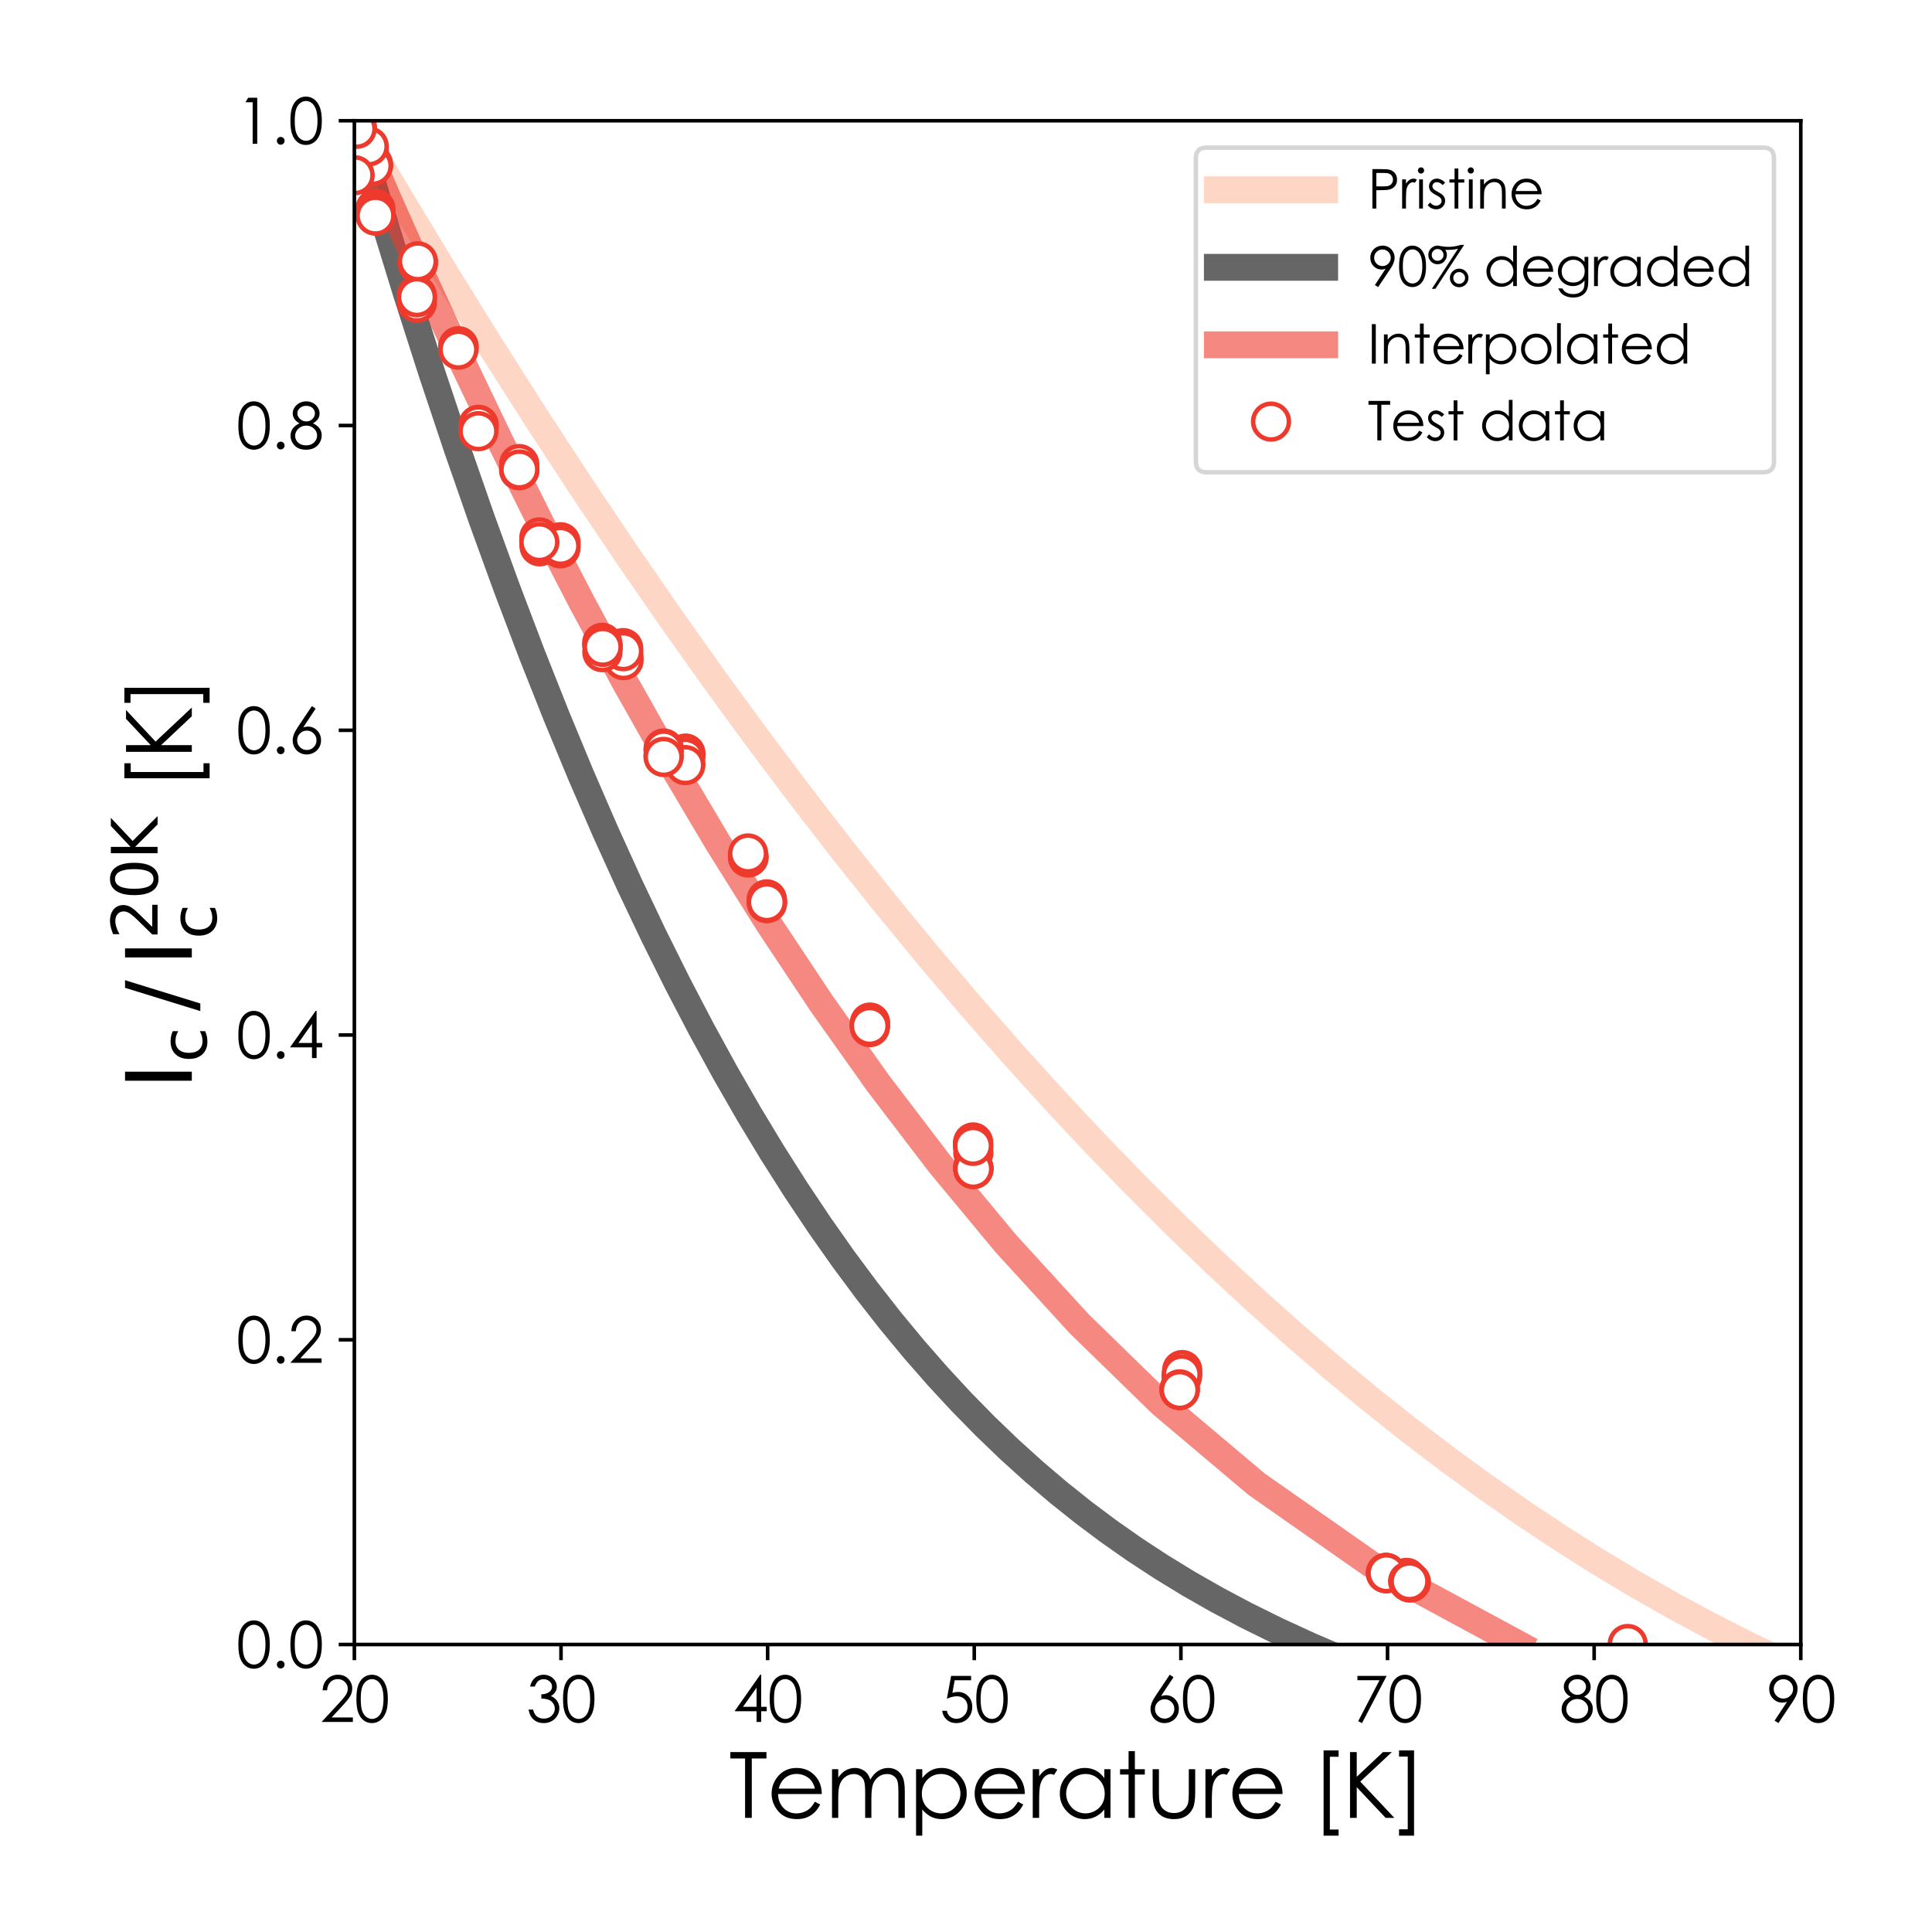 <?xml version="1.0" encoding="utf-8" standalone="no"?>
<!DOCTYPE svg PUBLIC "-//W3C//DTD SVG 1.1//EN"
  "http://www.w3.org/Graphics/SVG/1.1/DTD/svg11.dtd">
<svg xmlns:xlink="http://www.w3.org/1999/xlink" width="432pt" height="432pt" viewBox="0 0 432 432" xmlns="http://www.w3.org/2000/svg" version="1.1">
 <defs>
  <style type="text/css">*{stroke-linejoin: round; stroke-linecap: butt}</style>
 </defs>
 <g id="figure_1">
  <g id="patch_1">
   <path d="M 0 432 
L 432 432 
L 432 0 
L 0 0 
z
" style="fill: #ffffff"/>
  </g>
  <g id="axes_1">
   <g id="patch_2">
    <path d="M 79.238 367.72 
L 402.66 367.72 
L 402.66 27 
L 79.238 27 
z
" style="fill: #ffffff"/>
   </g>
   <g id="matplotlib.axis_1">
    <g id="xtick_1">
     <g id="line2d_1">
      <defs>
       <path id="m5ea29cf5d8" d="M 0 0 
L 0 3.5 
" style="stroke: #000000; stroke-width: 0.8"/>
      </defs>
      <g>
       <use xlink:href="#m5ea29cf5d8" x="79.238" y="367.72" style="stroke: #000000; stroke-width: 0.8"/>
      </g>
     </g>
     <g id="text_1">
      <!-- 20 -->
      <g transform="translate(71.479 385.03) scale(0.14 -0.14)">
       <defs>
        <path id="CenturyGothic-32" d="M 741 3156 
L 300 3156 
Q 319 3838 755 4275 
Q 1191 4713 1831 4713 
Q 2466 4713 2858 4303 
Q 3250 3894 3250 3338 
Q 3250 2947 3062 2605 
Q 2875 2263 2334 1678 
L 1191 444 
L 3313 444 
L 3313 0 
L 191 0 
L 1947 1897 
Q 2481 2469 2642 2745 
Q 2803 3022 2803 3328 
Q 2803 3716 2514 3995 
Q 2225 4275 1806 4275 
Q 1366 4275 1073 3981 
Q 781 3688 741 3156 
z
" transform="scale(0.016)"/>
        <path id="CenturyGothic-30" d="M 203 2297 
Q 203 3206 398 3703 
Q 594 4200 950 4456 
Q 1306 4713 1747 4713 
Q 2194 4713 2556 4455 
Q 2919 4197 3130 3681 
Q 3341 3166 3341 2297 
Q 3341 1431 3133 918 
Q 2925 406 2559 145 
Q 2194 -116 1747 -116 
Q 1306 -116 953 137 
Q 600 391 401 892 
Q 203 1394 203 2297 
z
M 638 2288 
Q 638 1509 777 1111 
Q 916 713 1187 506 
Q 1459 300 1763 300 
Q 2069 300 2334 501 
Q 2600 703 2738 1106 
Q 2909 1597 2909 2288 
Q 2909 2981 2756 3423 
Q 2603 3866 2333 4070 
Q 2063 4275 1763 4275 
Q 1456 4275 1187 4070 
Q 919 3866 778 3467 
Q 638 3069 638 2288 
z
" transform="scale(0.016)"/>
       </defs>
       <use xlink:href="#CenturyGothic-32"/>
       <use xlink:href="#CenturyGothic-30" x="55.42"/>
      </g>
     </g>
    </g>
    <g id="xtick_2">
     <g id="line2d_2">
      <g>
       <use xlink:href="#m5ea29cf5d8" x="125.441" y="367.72" style="stroke: #000000; stroke-width: 0.8"/>
      </g>
     </g>
     <g id="text_2">
      <!-- 30 -->
      <g transform="translate(117.682 385.03) scale(0.14 -0.14)">
       <defs>
        <path id="CenturyGothic-33" d="M 847 3531 
L 378 3531 
Q 506 4100 868 4406 
Q 1231 4713 1725 4713 
Q 2084 4713 2395 4548 
Q 2706 4384 2876 4106 
Q 3047 3828 3047 3525 
Q 3047 2931 2456 2584 
Q 2788 2450 3000 2191 
Q 3300 1825 3300 1372 
Q 3300 981 3094 626 
Q 2888 272 2531 78 
Q 2175 -116 1734 -116 
Q 1141 -116 744 226 
Q 347 569 225 1231 
L 675 1231 
Q 794 784 1016 584 
Q 1300 331 1741 331 
Q 2241 331 2544 631 
Q 2847 931 2847 1334 
Q 2847 1603 2695 1837 
Q 2544 2072 2289 2190 
Q 2034 2309 1500 2338 
L 1500 2759 
Q 1816 2759 2075 2870 
Q 2334 2981 2451 3153 
Q 2569 3325 2569 3528 
Q 2569 3828 2330 4047 
Q 2091 4266 1725 4266 
Q 1428 4266 1212 4098 
Q 997 3931 847 3531 
z
" transform="scale(0.016)"/>
       </defs>
       <use xlink:href="#CenturyGothic-33"/>
       <use xlink:href="#CenturyGothic-30" x="55.42"/>
      </g>
     </g>
    </g>
    <g id="xtick_3">
     <g id="line2d_3">
      <g>
       <use xlink:href="#m5ea29cf5d8" x="171.644" y="367.72" style="stroke: #000000; stroke-width: 0.8"/>
      </g>
     </g>
     <g id="text_3">
      <!-- 40 -->
      <g transform="translate(163.885 385.03) scale(0.14 -0.14)">
       <defs>
        <path id="CenturyGothic-34" d="M 2725 4713 
L 2819 4713 
L 2819 1509 
L 3375 1509 
L 3375 1069 
L 2819 1069 
L 2819 0 
L 2359 0 
L 2359 1069 
L 163 1069 
L 2725 4713 
z
M 2359 1509 
L 2359 3425 
L 1006 1509 
L 2359 1509 
z
" transform="scale(0.016)"/>
       </defs>
       <use xlink:href="#CenturyGothic-34"/>
       <use xlink:href="#CenturyGothic-30" x="55.42"/>
      </g>
     </g>
    </g>
    <g id="xtick_4">
     <g id="line2d_4">
      <g>
       <use xlink:href="#m5ea29cf5d8" x="217.847" y="367.72" style="stroke: #000000; stroke-width: 0.8"/>
      </g>
     </g>
     <g id="text_4">
      <!-- 50 -->
      <g transform="translate(210.088 385.03) scale(0.14 -0.14)">
       <defs>
        <path id="CenturyGothic-35" d="M 3147 4597 
L 3147 4159 
L 1509 4159 
L 1281 2906 
Q 1581 2994 1822 2994 
Q 2450 2994 2858 2573 
Q 3266 2153 3266 1497 
Q 3266 1044 3056 666 
Q 2847 288 2489 86 
Q 2131 -116 1663 -116 
Q 1103 -116 718 226 
Q 334 569 259 1113 
L 731 1113 
Q 784 847 911 681 
Q 1038 516 1248 414 
Q 1459 313 1691 313 
Q 2144 313 2469 656 
Q 2794 1000 2794 1516 
Q 2794 1981 2500 2272 
Q 2206 2563 1716 2563 
Q 1309 2563 731 2316 
L 1156 4597 
L 3147 4597 
z
" transform="scale(0.016)"/>
       </defs>
       <use xlink:href="#CenturyGothic-35"/>
       <use xlink:href="#CenturyGothic-30" x="55.42"/>
      </g>
     </g>
    </g>
    <g id="xtick_5">
     <g id="line2d_5">
      <g>
       <use xlink:href="#m5ea29cf5d8" x="264.051" y="367.72" style="stroke: #000000; stroke-width: 0.8"/>
      </g>
     </g>
     <g id="text_5">
      <!-- 60 -->
      <g transform="translate(256.292 385.03) scale(0.14 -0.14)">
       <defs>
        <path id="CenturyGothic-36" d="M 2347 4713 
L 2725 4466 
L 1484 2584 
Q 1734 2669 1953 2669 
Q 2500 2669 2881 2273 
Q 3263 1878 3263 1300 
Q 3263 903 3078 583 
Q 2894 263 2555 73 
Q 2216 -116 1825 -116 
Q 1447 -116 1123 67 
Q 800 250 615 581 
Q 431 913 431 1291 
Q 431 1572 545 1883 
Q 659 2194 953 2631 
L 2347 4713 
z
M 1844 2266 
Q 1444 2266 1161 1983 
Q 878 1700 878 1297 
Q 878 897 1161 614 
Q 1444 331 1844 331 
Q 2244 331 2526 614 
Q 2809 897 2809 1297 
Q 2809 1700 2526 1983 
Q 2244 2266 1844 2266 
z
" transform="scale(0.016)"/>
       </defs>
       <use xlink:href="#CenturyGothic-36"/>
       <use xlink:href="#CenturyGothic-30" x="55.42"/>
      </g>
     </g>
    </g>
    <g id="xtick_6">
     <g id="line2d_6">
      <g>
       <use xlink:href="#m5ea29cf5d8" x="310.254" y="367.72" style="stroke: #000000; stroke-width: 0.8"/>
      </g>
     </g>
     <g id="text_6">
      <!-- 70 -->
      <g transform="translate(302.495 385.03) scale(0.14 -0.14)">
       <defs>
        <path id="CenturyGothic-37" d="M 459 4597 
L 3375 4597 
L 916 -116 
L 538 78 
L 2663 4163 
L 459 4163 
L 459 4597 
z
" transform="scale(0.016)"/>
       </defs>
       <use xlink:href="#CenturyGothic-37"/>
       <use xlink:href="#CenturyGothic-30" x="55.42"/>
      </g>
     </g>
    </g>
    <g id="xtick_7">
     <g id="line2d_7">
      <g>
       <use xlink:href="#m5ea29cf5d8" x="356.457" y="367.72" style="stroke: #000000; stroke-width: 0.8"/>
      </g>
     </g>
     <g id="text_7">
      <!-- 80 -->
      <g transform="translate(348.698 385.03) scale(0.14 -0.14)">
       <defs>
        <path id="CenturyGothic-38" d="M 2459 2522 
Q 2925 2291 3126 1994 
Q 3328 1697 3328 1319 
Q 3328 788 2981 381 
Q 2556 -116 1766 -116 
Q 1003 -116 609 320 
Q 216 756 216 1281 
Q 216 1666 422 1973 
Q 628 2281 1109 2522 
Q 772 2697 603 2956 
Q 434 3216 434 3513 
Q 434 3813 614 4098 
Q 794 4384 1111 4548 
Q 1428 4713 1797 4713 
Q 2156 4713 2462 4547 
Q 2769 4381 2942 4097 
Q 3116 3813 3116 3500 
Q 3116 3188 2952 2944 
Q 2788 2700 2459 2522 
z
M 1775 4266 
Q 1397 4266 1148 4042 
Q 900 3819 900 3509 
Q 900 3203 1167 2954 
Q 1434 2706 1791 2706 
Q 2019 2706 2222 2818 
Q 2425 2931 2539 3126 
Q 2653 3322 2653 3519 
Q 2653 3797 2428 4031 
Q 2203 4266 1775 4266 
z
M 1797 2291 
Q 1322 2291 1000 1983 
Q 678 1675 678 1266 
Q 678 1013 815 788 
Q 953 563 1200 441 
Q 1447 319 1772 319 
Q 2275 319 2572 616 
Q 2869 913 2869 1309 
Q 2869 1694 2555 1992 
Q 2241 2291 1797 2291 
z
" transform="scale(0.016)"/>
       </defs>
       <use xlink:href="#CenturyGothic-38"/>
       <use xlink:href="#CenturyGothic-30" x="55.42"/>
      </g>
     </g>
    </g>
    <g id="xtick_8">
     <g id="line2d_8">
      <g>
       <use xlink:href="#m5ea29cf5d8" x="402.66" y="367.72" style="stroke: #000000; stroke-width: 0.8"/>
      </g>
     </g>
     <g id="text_8">
      <!-- 90 -->
      <g transform="translate(394.901 385.03) scale(0.14 -0.14)">
       <defs>
        <path id="CenturyGothic-39" d="M 1228 -116 
L 850 128 
L 2091 2009 
Q 1841 1928 1622 1928 
Q 1075 1928 694 2323 
Q 313 2719 313 3297 
Q 313 3694 497 4012 
Q 681 4331 1020 4522 
Q 1359 4713 1747 4713 
Q 2128 4713 2451 4528 
Q 2775 4344 2959 4012 
Q 3144 3681 3144 3306 
Q 3144 3022 3030 2711 
Q 2916 2400 2622 1963 
L 1228 -116 
z
M 1728 2331 
Q 2131 2331 2414 2614 
Q 2697 2897 2697 3297 
Q 2697 3697 2414 3980 
Q 2131 4263 1728 4263 
Q 1328 4263 1045 3980 
Q 763 3697 763 3297 
Q 763 2897 1045 2614 
Q 1328 2331 1728 2331 
z
" transform="scale(0.016)"/>
       </defs>
       <use xlink:href="#CenturyGothic-39"/>
       <use xlink:href="#CenturyGothic-30" x="55.42"/>
      </g>
     </g>
    </g>
    <g id="text_9">
     <!-- Temperature [K] -->
     <g transform="translate(162.98 406.479) scale(0.2 -0.2)">
      <defs>
       <path id="CenturyGothic-54" d="M 103 4150 
L 103 4597 
L 2625 4597 
L 2625 4150 
L 1600 4150 
L 1600 0 
L 1131 0 
L 1131 4150 
L 103 4150 
z
" transform="scale(0.016)"/>
       <path id="CenturyGothic-65" d="M 3350 1128 
L 3719 934 
Q 3538 578 3300 359 
Q 3063 141 2766 26 
Q 2469 -88 2094 -88 
Q 1263 -88 794 457 
Q 325 1003 325 1691 
Q 325 2338 722 2844 
Q 1225 3488 2069 3488 
Q 2938 3488 3456 2828 
Q 3825 2363 3831 1666 
L 775 1666 
Q 788 1072 1153 692 
Q 1519 313 2056 313 
Q 2316 313 2561 403 
Q 2806 494 2978 644 
Q 3150 794 3350 1128 
z
M 3350 2044 
Q 3263 2394 3095 2603 
Q 2928 2813 2653 2941 
Q 2378 3069 2075 3069 
Q 1575 3069 1216 2747 
Q 953 2513 819 2044 
L 3350 2044 
z
" transform="scale(0.016)"/>
       <path id="CenturyGothic-6d" d="M 484 3400 
L 919 3400 
L 919 2813 
Q 1147 3138 1388 3288 
Q 1719 3488 2084 3488 
Q 2331 3488 2553 3391 
Q 2775 3294 2915 3133 
Q 3056 2972 3159 2672 
Q 3378 3072 3706 3280 
Q 4034 3488 4413 3488 
Q 4766 3488 5036 3309 
Q 5306 3131 5437 2812 
Q 5569 2494 5569 1856 
L 5569 0 
L 5122 0 
L 5122 1856 
Q 5122 2403 5044 2608 
Q 4966 2813 4777 2938 
Q 4588 3063 4325 3063 
Q 4006 3063 3742 2875 
Q 3478 2688 3356 2375 
Q 3234 2063 3234 1331 
L 3234 0 
L 2800 0 
L 2800 1741 
Q 2800 2356 2723 2576 
Q 2647 2797 2456 2930 
Q 2266 3063 2003 3063 
Q 1700 3063 1436 2880 
Q 1172 2697 1045 2387 
Q 919 2078 919 1441 
L 919 0 
L 484 0 
L 484 3400 
z
" transform="scale(0.016)"/>
       <path id="CenturyGothic-70" d="M 494 3400 
L 928 3400 
L 928 2775 
Q 1188 3131 1525 3309 
Q 1863 3488 2278 3488 
Q 3003 3488 3518 2966 
Q 4034 2444 4034 1709 
Q 4034 959 3523 435 
Q 3013 -88 2291 -88 
Q 1884 -88 1543 81 
Q 1203 250 928 584 
L 928 -1244 
L 494 -1244 
L 494 3400 
z
M 2244 3066 
Q 1675 3066 1286 2669 
Q 897 2272 897 1681 
Q 897 1294 1070 984 
Q 1244 675 1567 494 
Q 1891 313 2250 313 
Q 2603 313 2914 495 
Q 3225 678 3409 1006 
Q 3594 1334 3594 1694 
Q 3594 2056 3411 2381 
Q 3228 2706 2918 2886 
Q 2609 3066 2244 3066 
z
" transform="scale(0.016)"/>
       <path id="CenturyGothic-72" d="M 322 3400 
L 769 3400 
L 769 2903 
Q 969 3197 1191 3342 
Q 1413 3488 1653 3488 
Q 1834 3488 2041 3372 
L 1813 3003 
Q 1675 3063 1581 3063 
Q 1363 3063 1159 2883 
Q 956 2703 850 2325 
Q 769 2034 769 1150 
L 769 0 
L 322 0 
L 322 3400 
z
" transform="scale(0.016)"/>
       <path id="CenturyGothic-61" d="M 3875 3400 
L 3875 0 
L 3444 0 
L 3444 584 
Q 3169 250 2826 81 
Q 2484 -88 2078 -88 
Q 1356 -88 845 435 
Q 334 959 334 1709 
Q 334 2444 850 2966 
Q 1366 3488 2091 3488 
Q 2509 3488 2848 3309 
Q 3188 3131 3444 2775 
L 3444 3400 
L 3875 3400 
z
M 2125 3066 
Q 1759 3066 1450 2886 
Q 1141 2706 958 2381 
Q 775 2056 775 1694 
Q 775 1334 959 1006 
Q 1144 678 1455 495 
Q 1766 313 2122 313 
Q 2481 313 2803 494 
Q 3125 675 3298 984 
Q 3472 1294 3472 1681 
Q 3472 2272 3083 2669 
Q 2694 3066 2125 3066 
z
" transform="scale(0.016)"/>
       <path id="CenturyGothic-74" d="M 869 4663 
L 1309 4663 
L 1309 3400 
L 2003 3400 
L 2003 3025 
L 1309 3025 
L 1309 0 
L 869 0 
L 869 3025 
L 272 3025 
L 272 3400 
L 869 3400 
L 869 4663 
z
" transform="scale(0.016)"/>
       <path id="CenturyGothic-75" d="M 431 3400 
L 872 3400 
L 872 1813 
Q 872 1231 934 1013 
Q 1028 700 1292 519 
Q 1556 338 1922 338 
Q 2288 338 2542 514 
Q 2797 691 2894 978 
Q 2959 1175 2959 1813 
L 2959 3400 
L 3406 3400 
L 3406 1731 
Q 3406 1028 3242 672 
Q 3078 316 2748 114 
Q 2419 -88 1922 -88 
Q 1425 -88 1092 114 
Q 759 316 595 677 
Q 431 1038 431 1763 
L 431 3400 
z
" transform="scale(0.016)"/>
       <path id="CenturyGothic-20" transform="scale(0.016)"/>
       <path id="CenturyGothic-5b" d="M 906 4713 
L 1956 4713 
L 1956 4269 
L 1344 4269 
L 1344 -816 
L 1956 -816 
L 1956 -1244 
L 906 -1244 
L 906 4713 
z
" transform="scale(0.016)"/>
       <path id="CenturyGothic-4b" d="M 559 4597 
L 1028 4597 
L 1028 2872 
L 2863 4597 
L 3484 4597 
L 1275 2534 
L 3656 0 
L 3047 0 
L 1028 2144 
L 1028 0 
L 559 0 
L 559 4597 
z
" transform="scale(0.016)"/>
       <path id="CenturyGothic-5d" d="M 1341 -1244 
L 291 -1244 
L 291 -800 
L 900 -800 
L 900 4284 
L 291 4284 
L 291 4713 
L 1341 4713 
L 1341 -1244 
z
" transform="scale(0.016)"/>
      </defs>
      <use xlink:href="#CenturyGothic-54"/>
      <use xlink:href="#CenturyGothic-65" x="42.578"/>
      <use xlink:href="#CenturyGothic-6d" x="107.568"/>
      <use xlink:href="#CenturyGothic-70" x="201.367"/>
      <use xlink:href="#CenturyGothic-65" x="269.58"/>
      <use xlink:href="#CenturyGothic-72" x="334.57"/>
      <use xlink:href="#CenturyGothic-61" x="364.648"/>
      <use xlink:href="#CenturyGothic-74" x="432.959"/>
      <use xlink:href="#CenturyGothic-75" x="466.846"/>
      <use xlink:href="#CenturyGothic-72" x="527.637"/>
      <use xlink:href="#CenturyGothic-65" x="557.715"/>
      <use xlink:href="#CenturyGothic-20" x="622.705"/>
      <use xlink:href="#CenturyGothic-5b" x="650.391"/>
      <use xlink:href="#CenturyGothic-4b" x="685.498"/>
      <use xlink:href="#CenturyGothic-5d" x="744.58"/>
     </g>
    </g>
   </g>
   <g id="matplotlib.axis_2">
    <g id="ytick_1">
     <g id="line2d_9">
      <defs>
       <path id="m9e970115e0" d="M 0 0 
L -3.5 0 
" style="stroke: #000000; stroke-width: 0.8"/>
      </defs>
      <g>
       <use xlink:href="#m9e970115e0" x="79.238" y="367.72" style="stroke: #000000; stroke-width: 0.8"/>
      </g>
     </g>
     <g id="text_10">
      <!-- 0.0 -->
      <g transform="translate(52.844 372.875) scale(0.14 -0.14)">
       <defs>
        <path id="CenturyGothic-2e" d="M 969 688 
Q 1128 688 1240 575 
Q 1353 463 1353 300 
Q 1353 141 1240 26 
Q 1128 -88 969 -88 
Q 809 -88 696 26 
Q 584 141 584 300 
Q 584 463 696 575 
Q 809 688 969 688 
z
" transform="scale(0.016)"/>
       </defs>
       <use xlink:href="#CenturyGothic-30"/>
       <use xlink:href="#CenturyGothic-2e" x="55.42"/>
       <use xlink:href="#CenturyGothic-30" x="83.105"/>
      </g>
     </g>
    </g>
    <g id="ytick_2">
     <g id="line2d_10">
      <g>
       <use xlink:href="#m9e970115e0" x="79.238" y="299.576" style="stroke: #000000; stroke-width: 0.8"/>
      </g>
     </g>
     <g id="text_11">
      <!-- 0.2 -->
      <g transform="translate(52.844 304.731) scale(0.14 -0.14)">
       <use xlink:href="#CenturyGothic-30"/>
       <use xlink:href="#CenturyGothic-2e" x="55.42"/>
       <use xlink:href="#CenturyGothic-32" x="83.105"/>
      </g>
     </g>
    </g>
    <g id="ytick_3">
     <g id="line2d_11">
      <g>
       <use xlink:href="#m9e970115e0" x="79.238" y="231.432" style="stroke: #000000; stroke-width: 0.8"/>
      </g>
     </g>
     <g id="text_12">
      <!-- 0.4 -->
      <g transform="translate(52.844 236.587) scale(0.14 -0.14)">
       <use xlink:href="#CenturyGothic-30"/>
       <use xlink:href="#CenturyGothic-2e" x="55.42"/>
       <use xlink:href="#CenturyGothic-34" x="83.105"/>
      </g>
     </g>
    </g>
    <g id="ytick_4">
     <g id="line2d_12">
      <g>
       <use xlink:href="#m9e970115e0" x="79.238" y="163.288" style="stroke: #000000; stroke-width: 0.8"/>
      </g>
     </g>
     <g id="text_13">
      <!-- 0.6 -->
      <g transform="translate(52.844 168.443) scale(0.14 -0.14)">
       <use xlink:href="#CenturyGothic-30"/>
       <use xlink:href="#CenturyGothic-2e" x="55.42"/>
       <use xlink:href="#CenturyGothic-36" x="83.105"/>
      </g>
     </g>
    </g>
    <g id="ytick_5">
     <g id="line2d_13">
      <g>
       <use xlink:href="#m9e970115e0" x="79.238" y="95.144" style="stroke: #000000; stroke-width: 0.8"/>
      </g>
     </g>
     <g id="text_14">
      <!-- 0.8 -->
      <g transform="translate(52.844 100.299) scale(0.14 -0.14)">
       <use xlink:href="#CenturyGothic-30"/>
       <use xlink:href="#CenturyGothic-2e" x="55.42"/>
       <use xlink:href="#CenturyGothic-38" x="83.105"/>
      </g>
     </g>
    </g>
    <g id="ytick_6">
     <g id="line2d_14">
      <g>
       <use xlink:href="#m9e970115e0" x="79.238" y="27" style="stroke: #000000; stroke-width: 0.8"/>
      </g>
     </g>
     <g id="text_15">
      <!-- 1.0 -->
      <g transform="translate(52.844 32.155) scale(0.14 -0.14)">
       <defs>
        <path id="CenturyGothic-31" d="M 1184 4597 
L 2088 4597 
L 2088 0 
L 1631 0 
L 1631 4147 
L 909 4147 
L 1184 4597 
z
" transform="scale(0.016)"/>
       </defs>
       <use xlink:href="#CenturyGothic-31"/>
       <use xlink:href="#CenturyGothic-2e" x="55.42"/>
       <use xlink:href="#CenturyGothic-30" x="83.105"/>
      </g>
     </g>
    </g>
    <g id="text_16">
     <!-- $\mathrm{I_c\, /\, I_c^{20K}}$ [K] -->
     <g transform="translate(43.044 243.66) rotate(-90) scale(0.2 -0.2)">
      <defs>
       <path id="DejaVuSans-49" d="M 628 4666 
L 1259 4666 
L 1259 0 
L 628 0 
L 628 4666 
z
" transform="scale(0.016)"/>
       <path id="DejaVuSans-63" d="M 3122 3366 
L 3122 2828 
Q 2878 2963 2633 3030 
Q 2388 3097 2138 3097 
Q 1578 3097 1268 2742 
Q 959 2388 959 1747 
Q 959 1106 1268 751 
Q 1578 397 2138 397 
Q 2388 397 2633 464 
Q 2878 531 3122 666 
L 3122 134 
Q 2881 22 2623 -34 
Q 2366 -91 2075 -91 
Q 1284 -91 818 406 
Q 353 903 353 1747 
Q 353 2603 823 3093 
Q 1294 3584 2113 3584 
Q 2378 3584 2631 3529 
Q 2884 3475 3122 3366 
z
" transform="scale(0.016)"/>
       <path id="DejaVuSans-2f" d="M 1625 4666 
L 2156 4666 
L 531 -594 
L 0 -594 
L 1625 4666 
z
" transform="scale(0.016)"/>
       <path id="DejaVuSans-32" d="M 1228 531 
L 3431 531 
L 3431 0 
L 469 0 
L 469 531 
Q 828 903 1448 1529 
Q 2069 2156 2228 2338 
Q 2531 2678 2651 2914 
Q 2772 3150 2772 3378 
Q 2772 3750 2511 3984 
Q 2250 4219 1831 4219 
Q 1534 4219 1204 4116 
Q 875 4013 500 3803 
L 500 4441 
Q 881 4594 1212 4672 
Q 1544 4750 1819 4750 
Q 2544 4750 2975 4387 
Q 3406 4025 3406 3419 
Q 3406 3131 3298 2873 
Q 3191 2616 2906 2266 
Q 2828 2175 2409 1742 
Q 1991 1309 1228 531 
z
" transform="scale(0.016)"/>
       <path id="DejaVuSans-30" d="M 2034 4250 
Q 1547 4250 1301 3770 
Q 1056 3291 1056 2328 
Q 1056 1369 1301 889 
Q 1547 409 2034 409 
Q 2525 409 2770 889 
Q 3016 1369 3016 2328 
Q 3016 3291 2770 3770 
Q 2525 4250 2034 4250 
z
M 2034 4750 
Q 2819 4750 3233 4129 
Q 3647 3509 3647 2328 
Q 3647 1150 3233 529 
Q 2819 -91 2034 -91 
Q 1250 -91 836 529 
Q 422 1150 422 2328 
Q 422 3509 836 4129 
Q 1250 4750 2034 4750 
z
" transform="scale(0.016)"/>
       <path id="DejaVuSans-4b" d="M 628 4666 
L 1259 4666 
L 1259 2694 
L 3353 4666 
L 4166 4666 
L 1850 2491 
L 4331 0 
L 3500 0 
L 1259 2247 
L 1259 0 
L 628 0 
L 628 4666 
z
" transform="scale(0.016)"/>
      </defs>
      <use xlink:href="#DejaVuSans-49" transform="translate(0 0.766)"/>
      <use xlink:href="#DejaVuSans-63" transform="translate(30.449 -15.641) scale(0.7)"/>
      <use xlink:href="#DejaVuSans-2f" transform="translate(87.906 0.766)"/>
      <use xlink:href="#DejaVuSans-49" transform="translate(137.833 0.766)"/>
      <use xlink:href="#DejaVuSans-32" transform="translate(168.282 39.047) scale(0.7)"/>
      <use xlink:href="#DejaVuSans-30" transform="translate(212.818 39.047) scale(0.7)"/>
      <use xlink:href="#DejaVuSans-4b" transform="translate(257.354 39.047) scale(0.7)"/>
      <use xlink:href="#DejaVuSans-63" transform="translate(168.282 -26.578) scale(0.7)"/>
      <use xlink:href="#CenturyGothic-20" transform="translate(305.992 0.766)"/>
      <use xlink:href="#CenturyGothic-5b" transform="translate(333.677 0.766)"/>
      <use xlink:href="#CenturyGothic-4b" transform="translate(368.785 0.766)"/>
      <use xlink:href="#CenturyGothic-5d" transform="translate(427.867 0.766)"/>
     </g>
    </g>
   </g>
   <g id="line2d_15">
    <path d="M 79.238 27 
L 89.589 44.55 
L 99.842 61.5 
L 110.031 77.915 
L 120.123 93.755 
L 130.15 109.081 
L 140.112 123.904 
L 149.977 138.185 
L 159.778 151.983 
L 169.482 165.263 
L 179.121 178.08 
L 188.695 190.443 
L 198.205 202.36 
L 207.617 213.8 
L 216.965 224.815 
L 226.248 235.41 
L 235.466 245.596 
L 244.62 255.379 
L 253.677 264.736 
L 262.669 273.708 
L 271.596 282.304 
L 280.459 290.532 
L 289.257 298.398 
L 298.023 305.938 
L 306.723 313.13 
L 315.36 319.981 
L 323.931 326.499 
L 332.438 332.689 
L 340.913 338.583 
L 349.322 344.162 
L 357.7 349.453 
L 366.013 354.442 
L 374.293 359.152 
L 382.509 363.572 
L 390.692 367.723 
L 398.843 371.609 
L 402.66 373.344 
L 402.66 373.344 
" clip-path="url(#p9dd72c9e26)" style="fill: none; stroke: #fcbba1; stroke-opacity: 0.6; stroke-width: 6; stroke-linecap: square"/>
   </g>
   <g id="line2d_16">
    <path d="M 79.238 27 
L 85.028 46.622 
L 90.785 65.351 
L 96.478 83.121 
L 102.139 100.067 
L 107.767 116.219 
L 113.362 131.605 
L 118.926 146.254 
L 124.425 160.113 
L 129.891 173.295 
L 135.325 185.826 
L 140.727 197.731 
L 146.128 209.1 
L 151.498 219.886 
L 156.835 230.111 
L 162.139 239.8 
L 167.444 249.028 
L 172.716 257.758 
L 177.989 266.062 
L 183.261 273.952 
L 188.533 281.443 
L 193.806 288.548 
L 199.078 295.281 
L 204.35 301.656 
L 209.655 307.722 
L 214.959 313.453 
L 220.329 318.927 
L 225.73 324.117 
L 231.165 329.032 
L 236.663 333.707 
L 242.259 338.175 
L 247.952 342.435 
L 253.742 346.491 
L 259.693 350.388 
L 265.806 354.125 
L 272.114 357.72 
L 278.68 361.206 
L 285.57 364.611 
L 292.912 367.989 
L 300.837 371.386 
L 309.635 374.911 
L 319.953 378.796 
L 334.249 383.918 
L 357.215 392.148 
L 367.598 396.125 
L 376.363 399.718 
L 384.223 403.177 
L 391.501 406.621 
L 398.326 410.094 
L 402.66 412.437 
L 402.66 412.437 
" clip-path="url(#p9dd72c9e26)" style="fill: none; stroke: #000000; stroke-opacity: 0.6; stroke-width: 6; stroke-linecap: square"/>
   </g>
   <g id="line2d_17">
    <path d="M 339.739 367.72 
L 306.582 349.787 
L 280.961 331.855 
L 259.709 313.922 
L 241.298 295.989 
L 224.902 278.057 
L 210.024 260.124 
L 196.34 242.192 
L 183.624 224.259 
L 171.715 206.326 
L 160.489 188.394 
L 149.851 170.461 
L 139.727 152.528 
L 130.055 134.596 
L 120.786 116.663 
L 111.879 98.731 
L 103.298 80.798 
L 95.014 62.865 
L 87.001 44.933 
L 79.238 27 
" clip-path="url(#p9dd72c9e26)" style="fill: none; stroke: #ee3a2c; stroke-opacity: 0.6; stroke-width: 6; stroke-linecap: square"/>
   </g>
   <g id="line2d_18">
    <defs>
     <path id="mfe8477d7ad" d="M 0 4 
C 1.061 4 2.078 3.579 2.828 2.828 
C 3.579 2.078 4 1.061 4 0 
C 4 -1.061 3.579 -2.078 2.828 -2.828 
C 2.078 -3.579 1.061 -4 0 -4 
C -1.061 -4 -2.078 -3.579 -2.828 -2.828 
C -3.579 -2.078 -4 -1.061 -4 0 
C -4 1.061 -3.579 2.078 -2.828 2.828 
C -2.078 3.579 -1.061 4 0 4 
z
" style="stroke: #ee3a2c"/>
    </defs>
    <g clip-path="url(#p9dd72c9e26)">
     <use xlink:href="#mfe8477d7ad" x="83.948" y="46.716" style="fill: #ffffff; stroke: #ee3a2c"/>
     <use xlink:href="#mfe8477d7ad" x="167.271" y="191.594" style="fill: #ffffff; stroke: #ee3a2c"/>
     <use xlink:href="#mfe8477d7ad" x="102.508" y="77.418" style="fill: #ffffff; stroke: #ee3a2c"/>
     <use xlink:href="#mfe8477d7ad" x="153.202" y="168.903" style="fill: #ffffff; stroke: #ee3a2c"/>
     <use xlink:href="#mfe8477d7ad" x="125.278" y="122.611" style="fill: #ffffff; stroke: #ee3a2c"/>
     <use xlink:href="#mfe8477d7ad" x="194.537" y="228.65" style="fill: #ffffff; stroke: #ee3a2c"/>
     <use xlink:href="#mfe8477d7ad" x="116.11" y="104.426" style="fill: #ffffff; stroke: #ee3a2c"/>
     <use xlink:href="#mfe8477d7ad" x="83.383" y="36.87" style="fill: #ffffff; stroke: #ee3a2c"/>
     <use xlink:href="#mfe8477d7ad" x="167.398" y="191.654" style="fill: #ffffff; stroke: #ee3a2c"/>
     <use xlink:href="#mfe8477d7ad" x="263.736" y="310.801" style="fill: #ffffff; stroke: #ee3a2c"/>
     <use xlink:href="#mfe8477d7ad" x="93.195" y="66.543" style="fill: #ffffff; stroke: #ee3a2c"/>
     <use xlink:href="#mfe8477d7ad" x="79.222" y="28.537" style="fill: #ffffff; stroke: #ee3a2c"/>
     <use xlink:href="#mfe8477d7ad" x="82.445" y="35.549" style="fill: #ffffff; stroke: #ee3a2c"/>
     <use xlink:href="#mfe8477d7ad" x="82.417" y="34.371" style="fill: #ffffff; stroke: #ee3a2c"/>
     <use xlink:href="#mfe8477d7ad" x="134.697" y="144.242" style="fill: #ffffff; stroke: #ee3a2c"/>
     <use xlink:href="#mfe8477d7ad" x="107.011" y="94.991" style="fill: #ffffff; stroke: #ee3a2c"/>
     <use xlink:href="#mfe8477d7ad" x="217.57" y="255.788" style="fill: #ffffff; stroke: #ee3a2c"/>
     <use xlink:href="#mfe8477d7ad" x="139.334" y="146.834" style="fill: #ffffff; stroke: #ee3a2c"/>
     <use xlink:href="#mfe8477d7ad" x="102.538" y="77.547" style="fill: #ffffff; stroke: #ee3a2c"/>
     <use xlink:href="#mfe8477d7ad" x="107.017" y="95.768" style="fill: #ffffff; stroke: #ee3a2c"/>
     <use xlink:href="#mfe8477d7ad" x="139.365" y="146.675" style="fill: #ffffff; stroke: #ee3a2c"/>
     <use xlink:href="#mfe8477d7ad" x="167.253" y="191.726" style="fill: #ffffff; stroke: #ee3a2c"/>
     <use xlink:href="#mfe8477d7ad" x="93.217" y="67.662" style="fill: #ffffff; stroke: #ee3a2c"/>
     <use xlink:href="#mfe8477d7ad" x="93.19" y="66.031" style="fill: #ffffff; stroke: #ee3a2c"/>
     <use xlink:href="#mfe8477d7ad" x="139.425" y="147.606" style="fill: #ffffff; stroke: #ee3a2c"/>
     <use xlink:href="#mfe8477d7ad" x="120.652" y="122.151" style="fill: #ffffff; stroke: #ee3a2c"/>
     <use xlink:href="#mfe8477d7ad" x="79.308" y="38.881" style="fill: #ffffff; stroke: #ee3a2c"/>
     <use xlink:href="#mfe8477d7ad" x="79.273" y="29.39" style="fill: #ffffff; stroke: #ee3a2c"/>
     <use xlink:href="#mfe8477d7ad" x="153.27" y="168.501" style="fill: #ffffff; stroke: #ee3a2c"/>
     <use xlink:href="#mfe8477d7ad" x="83.955" y="47.446" style="fill: #ffffff; stroke: #ee3a2c"/>
     <use xlink:href="#mfe8477d7ad" x="107.004" y="95.568" style="fill: #ffffff; stroke: #ee3a2c"/>
     <use xlink:href="#mfe8477d7ad" x="315.249" y="353.86" style="fill: #ffffff; stroke: #ee3a2c"/>
     <use xlink:href="#mfe8477d7ad" x="314.53" y="352.821" style="fill: #ffffff; stroke: #ee3a2c"/>
     <use xlink:href="#mfe8477d7ad" x="217.639" y="261.412" style="fill: #ffffff; stroke: #ee3a2c"/>
     <use xlink:href="#mfe8477d7ad" x="93.396" y="58.749" style="fill: #ffffff; stroke: #ee3a2c"/>
     <use xlink:href="#mfe8477d7ad" x="106.972" y="95.076" style="fill: #ffffff; stroke: #ee3a2c"/>
     <use xlink:href="#mfe8477d7ad" x="217.618" y="261.033" style="fill: #ffffff; stroke: #ee3a2c"/>
     <use xlink:href="#mfe8477d7ad" x="363.961" y="367.604" style="fill: #ffffff; stroke: #ee3a2c"/>
     <use xlink:href="#mfe8477d7ad" x="315.473" y="353.76" style="fill: #ffffff; stroke: #ee3a2c"/>
     <use xlink:href="#mfe8477d7ad" x="264.233" y="307.993" style="fill: #ffffff; stroke: #ee3a2c"/>
     <use xlink:href="#mfe8477d7ad" x="217.641" y="257.766" style="fill: #ffffff; stroke: #ee3a2c"/>
     <use xlink:href="#mfe8477d7ad" x="79.286" y="28.618" style="fill: #ffffff; stroke: #ee3a2c"/>
     <use xlink:href="#mfe8477d7ad" x="120.601" y="120.818" style="fill: #ffffff; stroke: #ee3a2c"/>
     <use xlink:href="#mfe8477d7ad" x="83.371" y="37.062" style="fill: #ffffff; stroke: #ee3a2c"/>
     <use xlink:href="#mfe8477d7ad" x="125.333" y="121.248" style="fill: #ffffff; stroke: #ee3a2c"/>
     <use xlink:href="#mfe8477d7ad" x="102.472" y="77.637" style="fill: #ffffff; stroke: #ee3a2c"/>
     <use xlink:href="#mfe8477d7ad" x="153.208" y="170.803" style="fill: #ffffff; stroke: #ee3a2c"/>
     <use xlink:href="#mfe8477d7ad" x="83.972" y="47.914" style="fill: #ffffff; stroke: #ee3a2c"/>
     <use xlink:href="#mfe8477d7ad" x="93.41" y="58.945" style="fill: #ffffff; stroke: #ee3a2c"/>
     <use xlink:href="#mfe8477d7ad" x="167.286" y="191.443" style="fill: #ffffff; stroke: #ee3a2c"/>
     <use xlink:href="#mfe8477d7ad" x="309.961" y="351.753" style="fill: #ffffff; stroke: #ee3a2c"/>
     <use xlink:href="#mfe8477d7ad" x="217.618" y="261.14" style="fill: #ffffff; stroke: #ee3a2c"/>
     <use xlink:href="#mfe8477d7ad" x="93.4" y="58.675" style="fill: #ffffff; stroke: #ee3a2c"/>
     <use xlink:href="#mfe8477d7ad" x="83.375" y="36.647" style="fill: #ffffff; stroke: #ee3a2c"/>
     <use xlink:href="#mfe8477d7ad" x="264.299" y="307.379" style="fill: #ffffff; stroke: #ee3a2c"/>
     <use xlink:href="#mfe8477d7ad" x="125.313" y="122.276" style="fill: #ffffff; stroke: #ee3a2c"/>
     <use xlink:href="#mfe8477d7ad" x="139.332" y="144.915" style="fill: #ffffff; stroke: #ee3a2c"/>
     <use xlink:href="#mfe8477d7ad" x="148.411" y="167.777" style="fill: #ffffff; stroke: #ee3a2c"/>
     <use xlink:href="#mfe8477d7ad" x="83.935" y="47.591" style="fill: #ffffff; stroke: #ee3a2c"/>
     <use xlink:href="#mfe8477d7ad" x="264.339" y="307.299" style="fill: #ffffff; stroke: #ee3a2c"/>
     <use xlink:href="#mfe8477d7ad" x="309.93" y="351.687" style="fill: #ffffff; stroke: #ee3a2c"/>
     <use xlink:href="#mfe8477d7ad" x="263.76" y="310.607" style="fill: #ffffff; stroke: #ee3a2c"/>
     <use xlink:href="#mfe8477d7ad" x="79.813" y="28.512" style="fill: #ffffff; stroke: #ee3a2c"/>
     <use xlink:href="#mfe8477d7ad" x="79.278" y="27" style="fill: #ffffff; stroke: #ee3a2c"/>
     <use xlink:href="#mfe8477d7ad" x="125.28" y="121.786" style="fill: #ffffff; stroke: #ee3a2c"/>
     <use xlink:href="#mfe8477d7ad" x="194.518" y="229.18" style="fill: #ffffff; stroke: #ee3a2c"/>
     <use xlink:href="#mfe8477d7ad" x="217.663" y="261.325" style="fill: #ffffff; stroke: #ee3a2c"/>
     <use xlink:href="#mfe8477d7ad" x="264.341" y="306.351" style="fill: #ffffff; stroke: #ee3a2c"/>
     <use xlink:href="#mfe8477d7ad" x="171.478" y="201.94" style="fill: #ffffff; stroke: #ee3a2c"/>
     <use xlink:href="#mfe8477d7ad" x="93.157" y="66.44" style="fill: #ffffff; stroke: #ee3a2c"/>
     <use xlink:href="#mfe8477d7ad" x="217.597" y="255.456" style="fill: #ffffff; stroke: #ee3a2c"/>
     <use xlink:href="#mfe8477d7ad" x="79.809" y="29.388" style="fill: #ffffff; stroke: #ee3a2c"/>
     <use xlink:href="#mfe8477d7ad" x="79.284" y="36.967" style="fill: #ffffff; stroke: #ee3a2c"/>
     <use xlink:href="#mfe8477d7ad" x="102.518" y="77.856" style="fill: #ffffff; stroke: #ee3a2c"/>
     <use xlink:href="#mfe8477d7ad" x="139.355" y="145.607" style="fill: #ffffff; stroke: #ee3a2c"/>
     <use xlink:href="#mfe8477d7ad" x="82.483" y="34.283" style="fill: #ffffff; stroke: #ee3a2c"/>
     <use xlink:href="#mfe8477d7ad" x="167.271" y="190.84" style="fill: #ffffff; stroke: #ee3a2c"/>
     <use xlink:href="#mfe8477d7ad" x="120.61" y="120.168" style="fill: #ffffff; stroke: #ee3a2c"/>
     <use xlink:href="#mfe8477d7ad" x="217.62" y="256.319" style="fill: #ffffff; stroke: #ee3a2c"/>
     <use xlink:href="#mfe8477d7ad" x="153.199" y="169.427" style="fill: #ffffff; stroke: #ee3a2c"/>
     <use xlink:href="#mfe8477d7ad" x="93.419" y="58.703" style="fill: #ffffff; stroke: #ee3a2c"/>
     <use xlink:href="#mfe8477d7ad" x="264.242" y="307.32" style="fill: #ffffff; stroke: #ee3a2c"/>
     <use xlink:href="#mfe8477d7ad" x="120.636" y="121.45" style="fill: #ffffff; stroke: #ee3a2c"/>
     <use xlink:href="#mfe8477d7ad" x="79.328" y="37.14" style="fill: #ffffff; stroke: #ee3a2c"/>
     <use xlink:href="#mfe8477d7ad" x="134.69" y="145.821" style="fill: #ffffff; stroke: #ee3a2c"/>
     <use xlink:href="#mfe8477d7ad" x="315.08" y="353.651" style="fill: #ffffff; stroke: #ee3a2c"/>
     <use xlink:href="#mfe8477d7ad" x="134.651" y="143.736" style="fill: #ffffff; stroke: #ee3a2c"/>
     <use xlink:href="#mfe8477d7ad" x="79.287" y="28.645" style="fill: #ffffff; stroke: #ee3a2c"/>
     <use xlink:href="#mfe8477d7ad" x="309.876" y="351.735" style="fill: #ffffff; stroke: #ee3a2c"/>
     <use xlink:href="#mfe8477d7ad" x="310.012" y="351.775" style="fill: #ffffff; stroke: #ee3a2c"/>
     <use xlink:href="#mfe8477d7ad" x="171.483" y="201.252" style="fill: #ffffff; stroke: #ee3a2c"/>
     <use xlink:href="#mfe8477d7ad" x="263.777" y="310.795" style="fill: #ffffff; stroke: #ee3a2c"/>
     <use xlink:href="#mfe8477d7ad" x="153.222" y="171.074" style="fill: #ffffff; stroke: #ee3a2c"/>
     <use xlink:href="#mfe8477d7ad" x="171.509" y="201.882" style="fill: #ffffff; stroke: #ee3a2c"/>
     <use xlink:href="#mfe8477d7ad" x="93.221" y="66.427" style="fill: #ffffff; stroke: #ee3a2c"/>
     <use xlink:href="#mfe8477d7ad" x="314.864" y="353.581" style="fill: #ffffff; stroke: #ee3a2c"/>
     <use xlink:href="#mfe8477d7ad" x="263.776" y="310.661" style="fill: #ffffff; stroke: #ee3a2c"/>
     <use xlink:href="#mfe8477d7ad" x="194.494" y="228.955" style="fill: #ffffff; stroke: #ee3a2c"/>
     <use xlink:href="#mfe8477d7ad" x="83.958" y="48.216" style="fill: #ffffff; stroke: #ee3a2c"/>
     <use xlink:href="#mfe8477d7ad" x="134.754" y="144.582" style="fill: #ffffff; stroke: #ee3a2c"/>
     <use xlink:href="#mfe8477d7ad" x="106.978" y="96.413" style="fill: #ffffff; stroke: #ee3a2c"/>
     <use xlink:href="#mfe8477d7ad" x="116.096" y="103.766" style="fill: #ffffff; stroke: #ee3a2c"/>
     <use xlink:href="#mfe8477d7ad" x="125.325" y="122.057" style="fill: #ffffff; stroke: #ee3a2c"/>
     <use xlink:href="#mfe8477d7ad" x="79.257" y="28.439" style="fill: #ffffff; stroke: #ee3a2c"/>
     <use xlink:href="#mfe8477d7ad" x="79.294" y="27.814" style="fill: #ffffff; stroke: #ee3a2c"/>
     <use xlink:href="#mfe8477d7ad" x="116.091" y="105.083" style="fill: #ffffff; stroke: #ee3a2c"/>
     <use xlink:href="#mfe8477d7ad" x="79.22" y="28.608" style="fill: #ffffff; stroke: #ee3a2c"/>
     <use xlink:href="#mfe8477d7ad" x="83.363" y="37.043" style="fill: #ffffff; stroke: #ee3a2c"/>
     <use xlink:href="#mfe8477d7ad" x="315.179" y="353.577" style="fill: #ffffff; stroke: #ee3a2c"/>
     <use xlink:href="#mfe8477d7ad" x="102.496" y="78.178" style="fill: #ffffff; stroke: #ee3a2c"/>
     <use xlink:href="#mfe8477d7ad" x="263.785" y="310.809" style="fill: #ffffff; stroke: #ee3a2c"/>
     <use xlink:href="#mfe8477d7ad" x="79.639" y="27.567" style="fill: #ffffff; stroke: #ee3a2c"/>
     <use xlink:href="#mfe8477d7ad" x="217.635" y="261.364" style="fill: #ffffff; stroke: #ee3a2c"/>
     <use xlink:href="#mfe8477d7ad" x="148.375" y="168.906" style="fill: #ffffff; stroke: #ee3a2c"/>
     <use xlink:href="#mfe8477d7ad" x="134.77" y="144.632" style="fill: #ffffff; stroke: #ee3a2c"/>
     <use xlink:href="#mfe8477d7ad" x="171.444" y="201.102" style="fill: #ffffff; stroke: #ee3a2c"/>
     <use xlink:href="#mfe8477d7ad" x="194.504" y="229.66" style="fill: #ffffff; stroke: #ee3a2c"/>
     <use xlink:href="#mfe8477d7ad" x="82.471" y="36.601" style="fill: #ffffff; stroke: #ee3a2c"/>
     <use xlink:href="#mfe8477d7ad" x="79.261" y="29.307" style="fill: #ffffff; stroke: #ee3a2c"/>
     <use xlink:href="#mfe8477d7ad" x="83.356" y="37.091" style="fill: #ffffff; stroke: #ee3a2c"/>
     <use xlink:href="#mfe8477d7ad" x="79.252" y="27.959" style="fill: #ffffff; stroke: #ee3a2c"/>
     <use xlink:href="#mfe8477d7ad" x="120.603" y="121.22" style="fill: #ffffff; stroke: #ee3a2c"/>
     <use xlink:href="#mfe8477d7ad" x="217.577" y="256.215" style="fill: #ffffff; stroke: #ee3a2c"/>
     <use xlink:href="#mfe8477d7ad" x="93.422" y="58.433" style="fill: #ffffff; stroke: #ee3a2c"/>
     <use xlink:href="#mfe8477d7ad" x="79.729" y="28.807" style="fill: #ffffff; stroke: #ee3a2c"/>
     <use xlink:href="#mfe8477d7ad" x="116.104" y="105.145" style="fill: #ffffff; stroke: #ee3a2c"/>
     <use xlink:href="#mfe8477d7ad" x="82.448" y="32.734" style="fill: #ffffff; stroke: #ee3a2c"/>
     <use xlink:href="#mfe8477d7ad" x="171.467" y="201.741" style="fill: #ffffff; stroke: #ee3a2c"/>
     <use xlink:href="#mfe8477d7ad" x="148.405" y="167.367" style="fill: #ffffff; stroke: #ee3a2c"/>
     <use xlink:href="#mfe8477d7ad" x="116.131" y="104.983" style="fill: #ffffff; stroke: #ee3a2c"/>
     <use xlink:href="#mfe8477d7ad" x="79.741" y="28.799" style="fill: #ffffff; stroke: #ee3a2c"/>
     <use xlink:href="#mfe8477d7ad" x="194.471" y="229.398" style="fill: #ffffff; stroke: #ee3a2c"/>
     <use xlink:href="#mfe8477d7ad" x="79.293" y="39.181" style="fill: #ffffff; stroke: #ee3a2c"/>
     <use xlink:href="#mfe8477d7ad" x="148.395" y="167.586" style="fill: #ffffff; stroke: #ee3a2c"/>
     <use xlink:href="#mfe8477d7ad" x="148.385" y="169.25" style="fill: #ffffff; stroke: #ee3a2c"/>
    </g>
   </g>
   <g id="patch_3">
    <path d="M 79.238 367.72 
L 79.238 27 
" style="fill: none; stroke: #000000; stroke-width: 0.8; stroke-linejoin: miter; stroke-linecap: square"/>
   </g>
   <g id="patch_4">
    <path d="M 402.66 367.72 
L 402.66 27 
" style="fill: none; stroke: #000000; stroke-width: 0.8; stroke-linejoin: miter; stroke-linecap: square"/>
   </g>
   <g id="patch_5">
    <path d="M 79.238 367.72 
L 402.66 367.72 
" style="fill: none; stroke: #000000; stroke-width: 0.8; stroke-linejoin: miter; stroke-linecap: square"/>
   </g>
   <g id="patch_6">
    <path d="M 79.238 27 
L 402.66 27 
" style="fill: none; stroke: #000000; stroke-width: 0.8; stroke-linejoin: miter; stroke-linecap: square"/>
   </g>
   <g id="legend_1">
    <g id="patch_7">
     <path d="M 269.801 105.604 
L 394.26 105.604 
Q 396.66 105.604 396.66 103.204 
L 396.66 35.4 
Q 396.66 33 394.26 33 
L 269.801 33 
Q 267.401 33 267.401 35.4 
L 267.401 103.204 
Q 267.401 105.604 269.801 105.604 
z
" style="fill: #ffffff; opacity: 0.8; stroke: #cccccc; stroke-linejoin: miter"/>
    </g>
    <g id="line2d_19">
     <path d="M 272.201 42.437 
L 284.201 42.437 
L 296.201 42.437 
" style="fill: none; stroke: #fcbba1; stroke-opacity: 0.6; stroke-width: 6; stroke-linecap: square"/>
    </g>
    <g id="text_17">
     <!-- Pristine -->
     <g transform="translate(305.801 46.637) scale(0.12 -0.12)">
      <defs>
       <path id="CenturyGothic-50" d="M 556 4597 
L 1472 4597 
Q 2259 4597 2534 4528 
Q 2928 4431 3178 4129 
Q 3428 3828 3428 3372 
Q 3428 2913 3184 2614 
Q 2941 2316 2513 2213 
Q 2200 2138 1344 2138 
L 1016 2138 
L 1016 0 
L 556 0 
L 556 4597 
z
M 1016 4150 
L 1016 2588 
L 1794 2578 
Q 2266 2578 2484 2664 
Q 2703 2750 2828 2942 
Q 2953 3134 2953 3372 
Q 2953 3603 2828 3795 
Q 2703 3988 2498 4069 
Q 2294 4150 1828 4150 
L 1016 4150 
z
" transform="scale(0.016)"/>
       <path id="CenturyGothic-69" d="M 641 4800 
Q 791 4800 897 4694 
Q 1003 4588 1003 4438 
Q 1003 4291 897 4184 
Q 791 4078 641 4078 
Q 494 4078 387 4184 
Q 281 4291 281 4438 
Q 281 4588 387 4694 
Q 494 4800 641 4800 
z
M 422 3400 
L 863 3400 
L 863 0 
L 422 0 
L 422 3400 
z
" transform="scale(0.016)"/>
       <path id="CenturyGothic-73" d="M 2197 3028 
L 1916 2738 
Q 1566 3078 1231 3078 
Q 1019 3078 867 2937 
Q 716 2797 716 2609 
Q 716 2444 841 2294 
Q 966 2141 1366 1934 
Q 1853 1681 2028 1447 
Q 2200 1209 2200 913 
Q 2200 494 1906 203 
Q 1613 -88 1172 -88 
Q 878 -88 611 40 
Q 344 169 169 394 
L 444 706 
Q 778 328 1153 328 
Q 1416 328 1600 497 
Q 1784 666 1784 894 
Q 1784 1081 1663 1228 
Q 1541 1372 1113 1591 
Q 653 1828 488 2059 
Q 322 2291 322 2588 
Q 322 2975 586 3231 
Q 850 3488 1253 3488 
Q 1722 3488 2197 3028 
z
" transform="scale(0.016)"/>
       <path id="CenturyGothic-6e" d="M 488 3400 
L 925 3400 
L 925 2791 
Q 1188 3141 1506 3314 
Q 1825 3488 2200 3488 
Q 2581 3488 2876 3294 
Q 3172 3100 3312 2772 
Q 3453 2444 3453 1750 
L 3453 0 
L 3019 0 
L 3019 1622 
Q 3019 2209 2969 2406 
Q 2891 2744 2675 2914 
Q 2459 3084 2113 3084 
Q 1716 3084 1402 2821 
Q 1088 2559 988 2172 
Q 925 1919 925 1247 
L 925 0 
L 488 0 
L 488 3400 
z
" transform="scale(0.016)"/>
      </defs>
      <use xlink:href="#CenturyGothic-50"/>
      <use xlink:href="#CenturyGothic-72" x="59.18"/>
      <use xlink:href="#CenturyGothic-69" x="89.258"/>
      <use xlink:href="#CenturyGothic-73" x="109.277"/>
      <use xlink:href="#CenturyGothic-74" x="148.096"/>
      <use xlink:href="#CenturyGothic-69" x="181.982"/>
      <use xlink:href="#CenturyGothic-6e" x="202.002"/>
      <use xlink:href="#CenturyGothic-65" x="262.988"/>
     </g>
    </g>
    <g id="line2d_20">
     <path d="M 272.201 59.769 
L 284.201 59.769 
L 296.201 59.769 
" style="fill: none; stroke: #000000; stroke-opacity: 0.6; stroke-width: 6; stroke-linecap: square"/>
    </g>
    <g id="text_18">
     <!-- 90% degraded -->
     <g transform="translate(305.801 63.969) scale(0.12 -0.12)">
      <defs>
       <path id="CenturyGothic-25" d="M 4316 4800 
L 966 -319 
L 553 -319 
L 3600 4344 
Q 3059 4213 2281 4213 
L 2113 4216 
Q 2306 3947 2306 3647 
Q 2306 3219 2007 2881 
Q 1709 2544 1216 2544 
Q 763 2544 453 2858 
Q 144 3172 144 3622 
Q 144 3922 284 4167 
Q 425 4413 684 4563 
Q 944 4713 1216 4713 
Q 1331 4713 1597 4656 
Q 2003 4569 2478 4569 
Q 2828 4569 3139 4614 
Q 3450 4659 3947 4800 
L 4316 4800 
z
M 1225 4316 
Q 941 4316 741 4114 
Q 541 3913 541 3628 
Q 541 3344 741 3144 
Q 941 2944 1225 2944 
Q 1509 2944 1711 3144 
Q 1913 3344 1913 3628 
Q 1913 3913 1711 4114 
Q 1509 4316 1225 4316 
z
M 3734 2028 
Q 4181 2028 4498 1711 
Q 4816 1394 4816 947 
Q 4816 500 4498 183 
Q 4181 -134 3734 -134 
Q 3288 -134 2970 183 
Q 2653 500 2653 947 
Q 2653 1394 2970 1711 
Q 3288 2028 3734 2028 
z
M 3734 1631 
Q 3450 1631 3250 1431 
Q 3050 1231 3050 947 
Q 3050 663 3250 463 
Q 3450 263 3734 263 
Q 4019 263 4220 463 
Q 4422 663 4422 947 
Q 4422 1231 4220 1431 
Q 4019 1631 3734 1631 
z
" transform="scale(0.016)"/>
       <path id="CenturyGothic-64" d="M 3881 4713 
L 3881 0 
L 3450 0 
L 3450 584 
Q 3175 250 2833 81 
Q 2491 -88 2084 -88 
Q 1363 -88 852 435 
Q 341 959 341 1709 
Q 341 2444 856 2966 
Q 1372 3488 2097 3488 
Q 2516 3488 2855 3309 
Q 3194 3131 3450 2775 
L 3450 4713 
L 3881 4713 
z
M 2131 3066 
Q 1766 3066 1456 2886 
Q 1147 2706 964 2381 
Q 781 2056 781 1694 
Q 781 1334 965 1006 
Q 1150 678 1461 495 
Q 1772 313 2128 313 
Q 2488 313 2809 494 
Q 3131 675 3304 984 
Q 3478 1294 3478 1681 
Q 3478 2272 3089 2669 
Q 2700 3066 2131 3066 
z
" transform="scale(0.016)"/>
       <path id="CenturyGothic-67" d="M 3416 3400 
L 3856 3400 
L 3856 691 
Q 3856 -25 3731 -356 
Q 3559 -825 3134 -1078 
Q 2709 -1331 2113 -1331 
Q 1675 -1331 1326 -1207 
Q 978 -1084 759 -876 
Q 541 -669 356 -269 
L 831 -269 
Q 1025 -606 1331 -768 
Q 1638 -931 2091 -931 
Q 2538 -931 2845 -764 
Q 3153 -597 3284 -344 
Q 3416 -91 3416 472 
L 3416 647 
Q 3169 334 2812 167 
Q 2456 0 2056 0 
Q 1588 0 1175 233 
Q 763 466 538 859 
Q 313 1253 313 1725 
Q 313 2197 547 2605 
Q 781 3013 1195 3250 
Q 1609 3488 2069 3488 
Q 2450 3488 2779 3330 
Q 3109 3172 3416 2809 
L 3416 3400 
z
M 2125 3066 
Q 1753 3066 1434 2886 
Q 1116 2706 934 2389 
Q 753 2072 753 1703 
Q 753 1144 1128 778 
Q 1503 413 2100 413 
Q 2703 413 3070 775 
Q 3438 1138 3438 1728 
Q 3438 2113 3269 2414 
Q 3100 2716 2790 2891 
Q 2481 3066 2125 3066 
z
" transform="scale(0.016)"/>
      </defs>
      <use xlink:href="#CenturyGothic-39"/>
      <use xlink:href="#CenturyGothic-30" x="55.42"/>
      <use xlink:href="#CenturyGothic-25" x="110.84"/>
      <use xlink:href="#CenturyGothic-20" x="188.33"/>
      <use xlink:href="#CenturyGothic-64" x="216.016"/>
      <use xlink:href="#CenturyGothic-65" x="284.521"/>
      <use xlink:href="#CenturyGothic-67" x="349.512"/>
      <use xlink:href="#CenturyGothic-72" x="416.797"/>
      <use xlink:href="#CenturyGothic-61" x="446.875"/>
      <use xlink:href="#CenturyGothic-64" x="515.186"/>
      <use xlink:href="#CenturyGothic-65" x="583.691"/>
      <use xlink:href="#CenturyGothic-64" x="648.682"/>
     </g>
    </g>
    <g id="line2d_21">
     <path d="M 272.201 77.102 
L 284.201 77.102 
L 296.201 77.102 
" style="fill: none; stroke: #ee3a2c; stroke-opacity: 0.6; stroke-width: 6; stroke-linecap: square"/>
    </g>
    <g id="text_19">
     <!-- Interpolated -->
     <g transform="translate(305.801 81.302) scale(0.12 -0.12)">
      <defs>
       <path id="CenturyGothic-49" d="M 494 4597 
L 953 4597 
L 953 0 
L 494 0 
L 494 4597 
z
" transform="scale(0.016)"/>
       <path id="CenturyGothic-6f" d="M 2097 3488 
Q 2881 3488 3397 2919 
Q 3866 2400 3866 1691 
Q 3866 978 3370 445 
Q 2875 -88 2097 -88 
Q 1316 -88 820 445 
Q 325 978 325 1691 
Q 325 2397 794 2916 
Q 1309 3488 2097 3488 
z
M 2097 3059 
Q 1553 3059 1162 2656 
Q 772 2253 772 1681 
Q 772 1313 950 994 
Q 1128 675 1431 501 
Q 1734 328 2097 328 
Q 2459 328 2762 501 
Q 3066 675 3244 994 
Q 3422 1313 3422 1681 
Q 3422 2253 3030 2656 
Q 2638 3059 2097 3059 
z
" transform="scale(0.016)"/>
       <path id="CenturyGothic-6c" d="M 422 4713 
L 859 4713 
L 859 0 
L 422 0 
L 422 4713 
z
" transform="scale(0.016)"/>
      </defs>
      <use xlink:href="#CenturyGothic-49"/>
      <use xlink:href="#CenturyGothic-6e" x="22.607"/>
      <use xlink:href="#CenturyGothic-74" x="83.594"/>
      <use xlink:href="#CenturyGothic-65" x="117.48"/>
      <use xlink:href="#CenturyGothic-72" x="182.471"/>
      <use xlink:href="#CenturyGothic-70" x="212.549"/>
      <use xlink:href="#CenturyGothic-6f" x="280.762"/>
      <use xlink:href="#CenturyGothic-6c" x="346.24"/>
      <use xlink:href="#CenturyGothic-61" x="366.26"/>
      <use xlink:href="#CenturyGothic-74" x="434.57"/>
      <use xlink:href="#CenturyGothic-65" x="468.457"/>
      <use xlink:href="#CenturyGothic-64" x="533.447"/>
     </g>
    </g>
    <g id="line2d_22">
     <g>
      <use xlink:href="#mfe8477d7ad" x="284.201" y="94.271" style="fill: #ffffff; stroke: #ee3a2c"/>
     </g>
    </g>
    <g id="text_20">
     <!-- Test data -->
     <g transform="translate(305.801 98.471) scale(0.12 -0.12)">
      <use xlink:href="#CenturyGothic-54"/>
      <use xlink:href="#CenturyGothic-65" x="42.578"/>
      <use xlink:href="#CenturyGothic-73" x="107.568"/>
      <use xlink:href="#CenturyGothic-74" x="146.387"/>
      <use xlink:href="#CenturyGothic-20" x="180.273"/>
      <use xlink:href="#CenturyGothic-64" x="207.959"/>
      <use xlink:href="#CenturyGothic-61" x="276.465"/>
      <use xlink:href="#CenturyGothic-74" x="344.775"/>
      <use xlink:href="#CenturyGothic-61" x="378.662"/>
     </g>
    </g>
   </g>
  </g>
 </g>
 <defs>
  <clipPath id="p9dd72c9e26">
   <rect x="79.238" y="27" width="323.422" height="340.72"/>
  </clipPath>
 </defs>
</svg>
